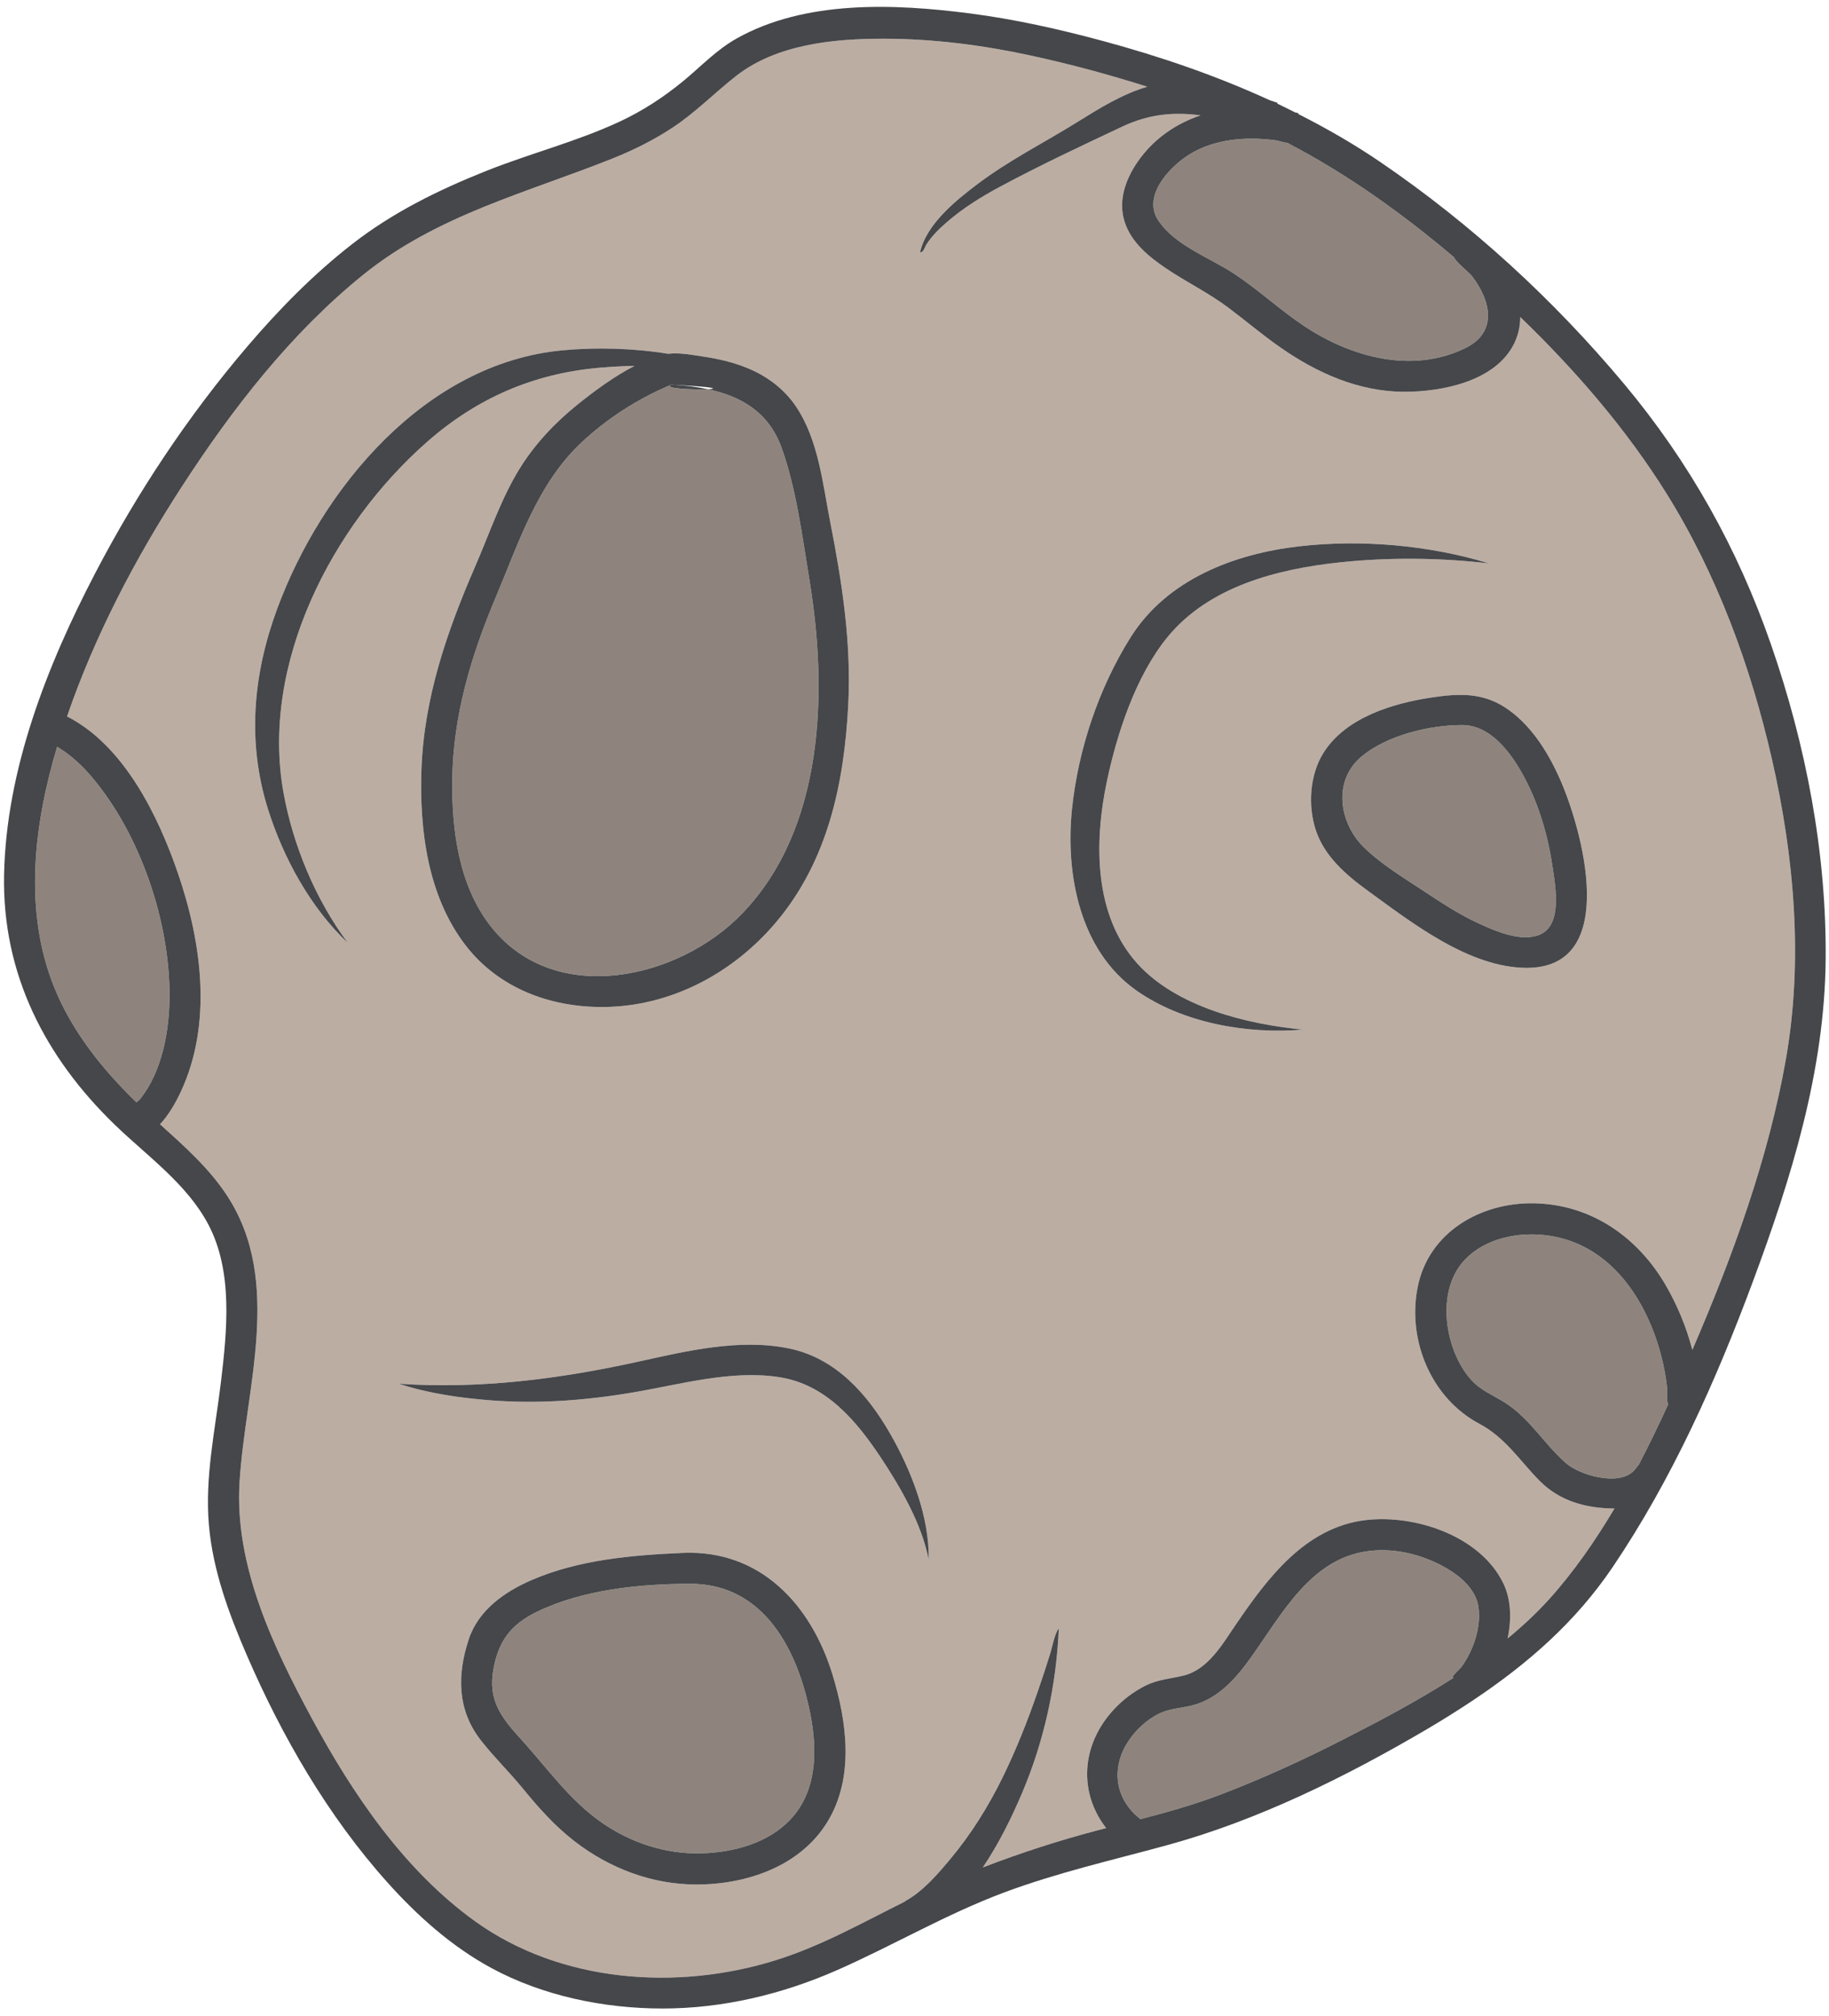 <svg width="157" height="173" viewBox="0 0 157 173" fill="none" xmlns="http://www.w3.org/2000/svg">
<path d="M23.772 52.305C27.608 41.875 36.515 31.175 48.264 30.068C51.188 29.792 54.319 29.872 57.359 30.363C58.33 30.243 59.467 30.467 60.388 30.605C61.616 30.789 62.836 31.067 63.994 31.521C65.747 32.209 67.28 33.325 68.336 34.9C70.259 37.767 70.615 41.492 71.266 44.803C72.287 50.004 73.086 55.164 72.812 60.485C72.468 67.185 71.076 73.825 66.668 79.084C62.944 83.528 57.526 86.421 51.668 86.421C47.175 86.421 42.827 84.799 40.012 81.187C36.72 76.963 35.995 71.235 36.178 66.041C36.394 59.899 38.364 54.189 40.792 48.608C42.003 45.823 43.004 42.805 44.604 40.219C45.908 38.109 47.634 36.283 49.562 34.732C50.968 33.599 52.691 32.316 54.476 31.399C53.494 31.42 52.515 31.471 51.551 31.552C45.836 32.032 40.932 34.159 36.627 37.952C28.478 45.133 22.354 56.981 24.331 68.003C25.144 72.537 27.094 77.224 29.866 80.928C26.663 77.913 24.342 73.651 23.023 69.5C21.195 63.744 21.71 57.916 23.772 52.305ZM76.411 123.036C78.206 126.156 79.788 130.171 79.716 133.84C79.135 130.821 77.311 127.659 75.638 125.133C73.514 121.928 70.915 118.823 66.918 118.193C62.796 117.544 58.422 118.808 54.378 119.493C50.302 120.184 46.242 120.499 42.111 120.175C39.472 119.969 36.762 119.585 34.239 118.753C41.198 119.233 48.102 118.337 54.882 116.837C58.998 115.927 63.502 114.86 67.711 115.723C71.731 116.547 74.447 119.624 76.411 123.036ZM71.026 156.355C68.688 160.179 64.083 161.728 59.788 161.728C55.964 161.728 52.327 160.344 49.316 158.016C47.64 156.72 46.254 155.169 44.919 153.535C43.75 152.101 42.411 150.808 41.274 149.351C39.244 146.753 39.224 143.743 40.242 140.675C41.064 138.192 43.291 136.62 45.596 135.619C49.66 133.851 54.224 133.464 58.604 133.271C65.246 132.98 69.607 137.689 71.452 143.689C72.704 147.755 73.355 152.543 71.026 156.355ZM92.023 69.4C92.555 64.309 94.318 59.04 97.056 54.688C100.176 49.729 105.942 47.52 111.542 46.883C116.882 46.276 122.664 46.784 127.818 48.349C123.602 47.857 119.243 47.816 115.024 48.261C109.672 48.827 103.794 50.319 100.231 54.659C97.491 57.997 95.879 62.951 95.01 67.073C93.92 72.24 93.87 78.519 97.618 82.684C100.978 86.416 107.024 87.907 111.856 88.361C107.072 88.772 101.531 87.803 97.558 85.012C92.672 81.581 91.439 74.992 92.023 69.4ZM133.86 66.763C135.786 71.041 139.152 83.045 131.078 83.061C131.244 83.061 131.296 83.061 131.071 83.061C128.635 83.061 130.478 83.061 131.06 83.061C126.135 83.055 121.218 79.209 117.379 76.417C115.526 75.071 113.682 73.48 112.944 71.233C112.26 69.147 112.423 66.488 113.606 64.608C115.538 61.539 119.627 60.333 123.016 59.84C125.188 59.523 127.198 59.433 129.139 60.677C131.328 62.08 132.814 64.437 133.86 66.763ZM15.271 74.933C17.322 80.9 18.276 87.877 15.479 93.781C15.048 94.693 14.474 95.687 13.738 96.487C15.828 98.373 17.95 100.252 19.498 102.619C24.316 109.989 21.052 119.153 20.56 127.208C20.122 134.377 23.463 141.352 26.795 147.521C30.302 154.015 34.732 160.544 40.803 164.9C48.152 170.172 58.136 170.867 66.599 168.224C70.51 167.003 74.06 164.992 77.708 163.177C77.704 163.171 77.7 163.164 77.696 163.156C79.228 162.321 80.502 160.829 81.603 159.511C83.35 157.417 84.83 155.045 86.032 152.601C87.223 150.184 88.214 147.676 89.092 145.132C89.466 144.048 89.827 142.961 90.163 141.864C90.356 141.235 90.519 140.247 90.886 139.747C90.69 144.593 89.62 149.444 87.72 153.909C86.85 155.959 85.744 158.22 84.362 160.265C87.587 159.023 90.882 157.959 94.224 157.076C94.468 157.012 94.71 156.951 94.952 156.888C92.6 153.88 92.755 149.753 95.643 146.676C96.412 145.856 97.323 145.164 98.33 144.663C99.423 144.117 100.475 144.08 101.624 143.789C103.718 143.263 104.958 141.069 106.087 139.413C108.811 135.416 112.059 131.076 117.215 130.459C121.459 129.949 127.082 131.807 129.047 135.891C129.712 137.273 129.762 138.964 129.415 140.612C130.684 139.564 131.887 138.453 132.972 137.249C135.099 134.889 136.934 132.239 138.584 129.46C136.158 129.451 133.886 128.835 132.156 127.084C130.448 125.355 129.206 123.364 126.995 122.195C122.864 120.009 120.784 115.036 121.692 110.467C122.635 105.72 127.143 103.157 131.747 103.268C136.615 103.385 140.586 106.171 142.986 110.3C143.96 111.976 144.759 113.881 145.27 115.851C148.712 107.876 151.81 99.407 153.307 90.867C154.796 82.369 154.014 73.516 152.103 65.152C150.286 57.204 147.398 49.319 143.071 42.38C139.614 36.837 135.242 31.781 130.495 27.204C130.491 27.959 130.346 28.712 129.996 29.436C128.419 32.719 123.82 33.621 120.563 33.621C116.652 33.621 113.071 32.021 109.912 29.823C108.376 28.752 106.951 27.541 105.456 26.416C103.758 25.137 101.836 24.209 100.078 23.02C98.616 22.032 97.124 20.817 96.551 19.083C95.898 17.104 96.72 15.1 97.922 13.515C99.247 11.767 101.044 10.579 103.055 9.899C100.819 9.599 98.662 9.772 96.362 10.855C92.824 12.52 89.208 14.211 85.768 16.064C84.167 16.925 82.596 17.911 81.224 19.109C80.6 19.655 79.986 20.252 79.536 20.955C79.336 21.268 79.299 21.657 78.974 21.656C79.536 19.219 82.028 17.217 83.915 15.792C86.592 13.768 89.607 12.26 92.45 10.491C94.386 9.287 96.334 8.069 98.49 7.444C95.2 6.4 91.863 5.501 88.491 4.769C84.34 3.868 80.067 3.321 75.816 3.321C71.563 3.321 66.68 3.797 63.206 6.507C61.328 7.969 59.696 9.664 57.692 10.98C56.106 12.021 54.41 12.871 52.647 13.576C45.216 16.549 37.543 18.441 31.183 23.576C24.968 28.593 19.943 35.081 15.616 41.749C11.608 47.925 8.155 54.513 5.754 61.487C10.659 63.977 13.591 70.041 15.271 74.933Z" fill="#BCADA3"/>
<path d="M59.264 135.923C54.931 135.923 49.984 136.423 46.058 138.34C43.847 139.42 42.798 140.831 42.359 143.233C41.872 145.895 42.999 147.367 44.727 149.264C46.971 151.727 48.886 154.496 51.656 156.416C54.188 158.171 57.178 159.148 60.268 159.052C62.991 158.968 65.94 158.18 67.858 156.137C70.127 153.72 70.168 150.276 69.579 147.203C68.522 141.693 65.624 135.923 59.264 135.923Z" fill="#8E847D"/>
<path d="M117.136 72.782C118.585 74.171 120.352 75.24 122.02 76.342C123.627 77.403 125.225 78.472 126.984 79.272C128.405 79.919 130.593 80.879 132.173 80.211C134.115 79.388 133.528 76.171 133.3 74.576C132.908 71.835 132.132 69.09 130.813 66.644C129.756 64.686 127.996 62.222 125.511 62.222C122.691 62.222 119.017 63.111 116.847 64.946C114.349 67.059 114.975 70.711 117.136 72.782Z" fill="#8E847D"/>
<path d="M42.549 51.271C40.441 56.267 38.897 61.412 38.823 66.878C38.763 71.252 39.388 76.111 42.229 79.63C47.748 86.46 58.32 84 63.712 78.396C70.789 71.04 71.052 59.283 69.483 49.78C68.871 46.079 68.365 41.988 67.097 38.444C65.995 35.362 63.592 33.995 60.765 33.4C59.641 33.455 56.815 33.351 57.631 33.012C54.801 34.184 52.116 35.902 49.888 37.998C46.116 41.546 44.517 46.608 42.549 51.271Z" fill="#8E847D"/>
<path d="M143.108 119.121C143.007 118.189 142.835 117.265 142.6 116.359C141.336 111.48 138.183 106.745 132.844 106.025C130.368 105.692 127.48 106.249 125.713 108.141C123.995 109.983 123.877 112.836 124.545 115.144C124.887 116.32 125.441 117.464 126.256 118.387C127.104 119.348 128.219 119.744 129.267 120.427C131.381 121.808 132.569 123.957 134.433 125.576C135.596 126.588 138.836 127.545 140.176 126.291C140.525 125.963 140.536 125.783 140.649 125.751C141.549 124.021 142.395 122.268 143.199 120.516C143.039 120.239 143.144 119.448 143.108 119.121Z" fill="#8E847D"/>
<path d="M99.386 18.853C100.762 21.029 103.877 22.126 105.946 23.497C108.037 24.881 109.877 26.606 111.967 27.994C115.966 30.649 121.206 32.105 125.77 29.882C128.582 28.513 127.99 25.834 126.35 23.687C126.146 23.421 124.879 22.395 124.834 22.099C124.834 22.099 124.837 22.098 124.835 22.097C120.381 18.327 115.651 14.938 110.505 12.259C110.235 12.246 109.725 12.075 109.57 12.053C108.829 11.943 108.078 11.891 107.329 11.898C105.453 11.917 103.533 12.317 101.943 13.353C100.309 14.419 98.106 16.827 99.386 18.853Z" fill="#8E847D"/>
<path d="M122.748 133.883C120.784 133.068 118.524 132.774 116.446 133.307C111.898 134.476 109.546 139.386 106.942 142.838C105.726 144.45 104.252 145.918 102.221 146.388C101.214 146.62 100.286 146.635 99.35 147.136C98.364 147.664 97.505 148.462 96.88 149.388C95.481 151.466 95.604 153.931 97.416 155.703C97.606 155.89 97.766 156.018 97.898 156.12C100.214 155.515 102.51 154.878 104.778 154.011C108.358 152.643 111.852 151.044 115.264 149.302C118.396 147.703 121.669 145.983 124.753 144C124.74 143.97 124.706 143.931 124.706 143.907C124.706 143.763 125.344 143.202 125.441 143.071C126.469 141.671 127.154 139.662 126.909 137.915C126.63 135.927 124.432 134.582 122.748 133.883Z" fill="#8E847D"/>
<path d="M12.022 94.327C13.924 91.96 14.54 88.462 14.554 85.512C14.582 79.088 12.056 71.645 7.908 66.718C7.054 65.701 6.055 64.766 4.904 64.085C2.906 70.78 1.994 78.167 4.675 84.778C6.206 88.552 8.811 91.791 11.716 94.607C11.851 94.493 11.972 94.389 12.022 94.327Z" fill="#8E847D"/>
<path d="M145.27 115.85C144.758 113.882 143.961 111.977 142.986 110.3C140.586 106.172 136.615 103.386 131.746 103.269C127.143 103.157 122.634 105.721 121.691 110.466C120.783 115.036 122.865 120.009 126.995 122.194C129.206 123.365 130.449 125.354 132.157 127.084C133.886 128.834 136.158 129.45 138.585 129.46C136.934 132.24 135.099 134.889 132.973 137.249C131.887 138.453 130.685 139.564 129.414 140.613C129.762 138.964 129.713 137.273 129.047 135.89C127.081 131.808 121.458 129.95 117.215 130.458C112.058 131.076 108.811 135.417 106.087 139.414C104.958 141.07 103.717 143.262 101.625 143.79C100.475 144.08 99.423 144.118 98.33 144.662C97.323 145.164 96.413 145.856 95.643 146.676C92.755 149.754 92.599 153.881 94.953 156.888C94.71 156.952 94.469 157.012 94.225 157.076C90.882 157.958 87.587 159.022 84.362 160.266C85.745 158.221 86.85 155.96 87.721 153.91C89.621 149.445 90.689 144.593 90.886 139.746C90.518 140.246 90.355 141.234 90.163 141.865C89.827 142.961 89.466 144.048 89.091 145.132C88.214 147.677 87.222 150.185 86.033 152.601C84.83 155.046 83.35 157.417 81.603 159.51C80.502 160.83 79.229 162.322 77.697 163.157C77.701 163.164 77.705 163.17 77.707 163.177C74.059 164.992 70.509 167.002 66.599 168.224C58.137 170.868 48.153 170.172 40.803 164.9C34.733 160.545 30.302 154.014 26.794 147.521C23.463 141.353 20.122 134.377 20.561 127.208C21.053 119.153 24.315 109.989 19.498 102.62C17.95 100.252 15.827 98.373 13.738 96.486C14.474 95.688 15.049 94.693 15.479 93.782C18.275 87.877 17.321 80.9 15.271 74.933C13.59 70.041 10.658 63.978 5.754 61.486C8.155 54.514 11.609 47.925 15.617 41.749C19.943 35.081 24.967 28.594 31.183 23.576C37.543 18.441 45.217 16.55 52.647 13.576C54.409 12.87 56.105 12.022 57.693 10.98C59.697 9.664 61.329 7.97 63.205 6.506C66.679 3.797 71.563 3.321 75.817 3.321C80.067 3.321 84.341 3.868 88.491 4.769C91.863 5.501 95.199 6.401 98.49 7.444C96.334 8.07 94.386 9.288 92.45 10.492C89.606 12.26 86.593 13.769 83.914 15.793C82.029 17.218 79.537 19.22 78.974 21.657C79.299 21.657 79.337 21.269 79.537 20.956C79.986 20.253 80.601 19.656 81.225 19.11C82.595 17.91 84.167 16.926 85.767 16.065C89.209 14.212 92.823 12.52 96.362 10.854C98.662 9.772 100.819 9.6 103.055 9.9C101.045 10.578 99.247 11.768 97.922 13.516C96.721 15.101 95.897 17.104 96.551 19.082C97.125 20.818 98.617 22.032 100.078 23.021C101.835 24.209 103.758 25.137 105.457 26.416C106.951 27.541 108.377 28.753 109.913 29.822C113.07 32.022 116.653 33.622 120.562 33.622C123.821 33.622 128.419 32.718 129.997 29.436C130.345 28.712 130.491 27.96 130.495 27.204C135.242 31.781 139.614 36.838 143.07 42.381C147.397 49.32 150.286 57.204 152.102 65.152C154.014 73.517 154.797 82.369 153.306 90.868C151.81 99.406 148.713 107.877 145.27 115.85ZM140.175 126.29C138.837 127.546 135.597 126.588 134.433 125.577C132.57 123.957 131.381 121.808 129.266 120.428C128.218 119.744 127.105 119.349 126.257 118.388C125.442 117.464 124.886 116.32 124.546 115.144C123.878 112.836 123.994 109.982 125.714 108.142C127.479 106.249 130.367 105.692 132.843 106.026C138.182 106.745 141.335 111.48 142.599 116.358C142.834 117.265 143.006 118.19 143.107 119.121C143.143 119.448 143.038 120.238 143.199 120.517C142.395 122.269 141.549 124.021 140.649 125.75C140.535 125.782 140.525 125.962 140.175 126.29ZM115.263 149.302C111.851 151.044 108.358 152.642 104.778 154.01C102.51 154.877 100.214 155.516 97.898 156.121C97.767 156.017 97.606 155.889 97.415 155.704C95.603 153.932 95.481 151.465 96.881 149.389C97.505 148.462 98.363 147.665 99.35 147.137C100.286 146.636 101.214 146.621 102.221 146.388C104.251 145.918 105.726 144.45 106.942 142.838C109.546 139.385 111.898 134.476 116.446 133.308C118.523 132.773 120.783 133.069 122.747 133.884C124.431 134.581 126.63 135.926 126.909 137.916C127.154 139.661 126.469 141.67 125.441 143.07C125.343 143.202 124.706 143.764 124.707 143.908C124.707 143.93 124.739 143.97 124.753 144.001C121.669 145.984 118.395 147.702 115.263 149.302ZM4.674 84.777C1.993 78.166 2.906 70.78 4.903 64.086C6.054 64.766 7.053 65.701 7.909 66.718C12.057 71.645 14.581 79.088 14.553 85.512C14.541 88.461 13.923 91.96 12.022 94.326C11.971 94.389 11.85 94.493 11.715 94.606C8.811 91.79 6.206 88.552 4.674 84.777ZM124.835 22.097C124.835 22.098 124.834 22.1 124.834 22.1C124.879 22.396 126.146 23.421 126.35 23.688C127.99 25.834 128.582 28.513 125.77 29.882C121.206 32.105 115.966 30.649 111.967 27.994C109.877 26.606 108.037 24.88 105.946 23.497C103.877 22.126 100.762 21.029 99.386 18.853C98.105 16.828 100.309 14.42 101.943 13.353C103.533 12.317 105.451 11.916 107.329 11.898C108.078 11.892 108.829 11.944 109.57 12.053C109.725 12.074 110.235 12.246 110.505 12.26C115.651 14.938 120.381 18.328 124.835 22.097ZM152.014 55.29C149.15 47.048 145.006 39.644 139.41 32.948C133.367 25.718 126.291 19.228 118.503 13.917C116.231 12.368 113.865 11.01 111.438 9.782C111.443 9.76 111.45 9.729 111.455 9.709C111.362 9.684 111.263 9.67 111.17 9.646C110.662 9.392 110.157 9.134 109.643 8.893C109.65 8.873 109.655 8.845 109.662 8.825C109.439 8.75 109.215 8.674 108.991 8.6C104.411 6.498 99.621 4.856 94.714 3.528C90.946 2.509 87.105 1.646 83.231 1.148C76.743 0.312 69.11 -0.008 63.217 3.313C61.485 4.289 60.161 5.714 58.637 6.968C56.969 8.34 55.161 9.518 53.202 10.433C49.515 12.153 45.521 13.16 41.746 14.666C37.639 16.305 33.739 18.216 30.239 20.94C26.918 23.524 23.95 26.548 21.223 29.744C16.149 35.69 11.758 42.306 8.147 49.238C4.034 57.136 0.533 66.048 0.35 75.061C0.177 83.558 3.854 90.745 9.907 96.577C12.666 99.234 16.033 101.605 17.866 105.054C20.021 109.109 19.491 114.193 18.967 118.586C18.479 122.682 17.57 126.746 17.934 130.893C18.275 134.789 19.646 138.486 21.187 142.05C24.214 149.045 28.146 155.842 33.245 161.537C35.821 164.413 38.762 167.045 42.171 168.893C46.603 171.296 51.862 172.372 56.877 172.372C62.05 172.372 67.161 171.148 71.882 169.066C76.714 166.936 81.221 164.27 86.191 162.414C90.767 160.705 95.458 159.645 100.157 158.362C107.935 156.238 115.439 152.533 122.37 148.469C123.766 147.65 125.118 146.804 126.437 145.925C126.438 145.928 126.441 145.93 126.442 145.932C126.453 145.924 126.462 145.91 126.473 145.901C131.111 142.804 135.227 139.232 138.441 134.474C143.527 126.946 147.311 118.472 150.467 109.981C153.766 101.105 156.626 91.901 156.713 82.358C156.797 73.174 155.022 63.948 152.014 55.29Z" fill="#45474A"/>
<path d="M95.01 67.073C95.879 62.951 97.491 57.997 100.231 54.659C103.794 50.319 109.672 48.827 115.024 48.261C119.243 47.816 123.602 47.857 127.818 48.351C122.664 46.784 116.882 46.276 111.542 46.884C105.942 47.52 100.176 49.729 97.056 54.688C94.318 59.04 92.555 64.311 92.023 69.4C91.439 74.992 92.672 81.581 97.558 85.012C101.531 87.803 107.072 88.773 111.856 88.361C107.024 87.907 100.978 86.416 97.618 82.684C93.871 78.519 93.92 72.241 95.01 67.073Z" fill="#45474A"/>
<path d="M67.71 115.722C63.502 114.86 58.997 115.928 54.881 116.838C48.101 118.338 41.197 119.233 34.239 118.753C36.763 119.586 39.473 119.969 42.112 120.176C46.241 120.498 50.301 120.184 54.377 119.493C58.421 118.808 62.796 117.544 66.917 118.193C70.915 118.822 73.514 121.928 75.638 125.133C77.311 127.658 79.136 130.822 79.716 133.84C79.788 130.17 78.205 126.157 76.41 123.037C74.448 119.624 71.731 116.546 67.71 115.722Z" fill="#45474A"/>
<path d="M67.098 38.445C68.366 41.987 68.871 46.079 69.483 49.781C71.052 59.283 70.79 71.041 63.712 78.397C58.32 84.001 47.747 86.461 42.23 79.63C39.388 76.112 38.763 71.253 38.823 66.877C38.898 61.413 40.44 56.267 42.55 51.271C44.518 46.607 46.116 41.546 49.888 37.998C52.116 35.902 54.802 34.185 57.63 33.013C61.479 33.215 61.651 33.357 60.764 33.401C63.592 33.995 65.995 35.361 67.098 38.445ZM36.627 37.952C40.932 34.158 45.836 32.033 51.551 31.552C52.515 31.471 53.494 31.421 54.476 31.398C52.691 32.315 50.968 33.599 49.562 34.731C47.634 36.282 45.908 38.11 44.604 40.219C43.004 42.806 42.003 45.823 40.792 48.607C38.364 54.19 36.394 59.9 36.178 66.041C35.995 71.236 36.72 76.963 40.012 81.187C42.827 84.798 47.175 86.422 51.668 86.422C57.526 86.422 62.944 83.529 66.668 79.085C71.076 73.825 72.468 67.186 72.812 60.486C73.086 55.165 72.287 50.005 71.266 44.803C70.615 41.493 70.259 37.767 68.336 34.899C67.28 33.326 65.747 32.21 63.994 31.522C62.836 31.067 61.616 30.789 60.388 30.605C59.467 30.467 58.33 30.243 57.359 30.363C54.319 29.873 51.188 29.793 48.264 30.067C36.515 31.174 27.608 41.876 23.772 52.306C21.71 57.917 21.195 63.745 23.023 69.501C24.34 73.651 26.663 77.914 29.866 80.929C27.094 77.224 25.144 72.538 24.331 68.004C22.354 56.982 28.478 45.133 36.627 37.952Z" fill="#45474A"/>
<path d="M67.858 156.137C65.941 158.18 62.991 158.968 60.269 159.052C57.177 159.149 54.187 158.17 51.657 156.417C48.885 154.496 46.97 151.728 44.726 149.264C42.998 147.368 41.871 145.894 42.358 143.233C42.797 140.832 43.847 139.42 46.058 138.34C49.985 136.422 54.931 135.922 59.265 135.922C65.623 135.922 68.522 141.693 69.579 147.204C70.169 150.276 70.126 153.72 67.858 156.137ZM58.605 133.272C54.223 133.464 49.661 133.852 45.597 135.618C43.291 136.621 41.065 138.192 40.242 140.674C39.225 143.742 39.245 146.753 41.273 149.35C42.411 150.808 43.749 152.101 44.918 153.534C46.253 155.17 47.639 156.72 49.317 158.017C52.327 160.344 55.965 161.729 59.789 161.729C64.083 161.729 68.687 160.178 71.025 156.354C73.355 152.542 72.703 147.756 71.453 143.69C69.607 137.69 65.246 132.98 58.605 133.272Z" fill="#45474A"/>
<path d="M60.765 33.4C59.76 33.188 58.705 33.069 57.63 33.012C56.814 33.351 59.641 33.455 60.765 33.4Z" fill="#45474A"/>
<path d="M132.174 80.211C130.594 80.88 128.404 79.92 126.984 79.273C125.226 78.474 123.626 77.403 122.019 76.343C120.352 75.242 118.586 74.171 117.136 72.781C114.974 70.711 114.35 67.059 116.847 64.947C119.018 63.111 122.691 62.223 125.51 62.223C127.995 62.223 129.755 64.686 130.812 66.645C132.131 69.09 132.908 71.835 133.299 74.576C133.527 76.171 134.115 79.389 132.174 80.211ZM129.139 60.678C127.198 59.434 125.187 59.523 123.016 59.84C119.627 60.335 115.538 61.539 113.606 64.608C112.423 66.488 112.26 69.147 112.944 71.234C113.682 73.48 115.526 75.071 117.379 76.419C121.218 79.21 126.135 83.056 131.06 83.061C130.478 83.061 128.635 83.063 131.071 83.063C131.296 83.061 131.243 83.061 131.076 83.061C139.152 83.046 135.786 71.041 133.86 66.763C132.814 64.438 131.328 62.08 129.139 60.678Z" fill="#45474A"/>
</svg>
